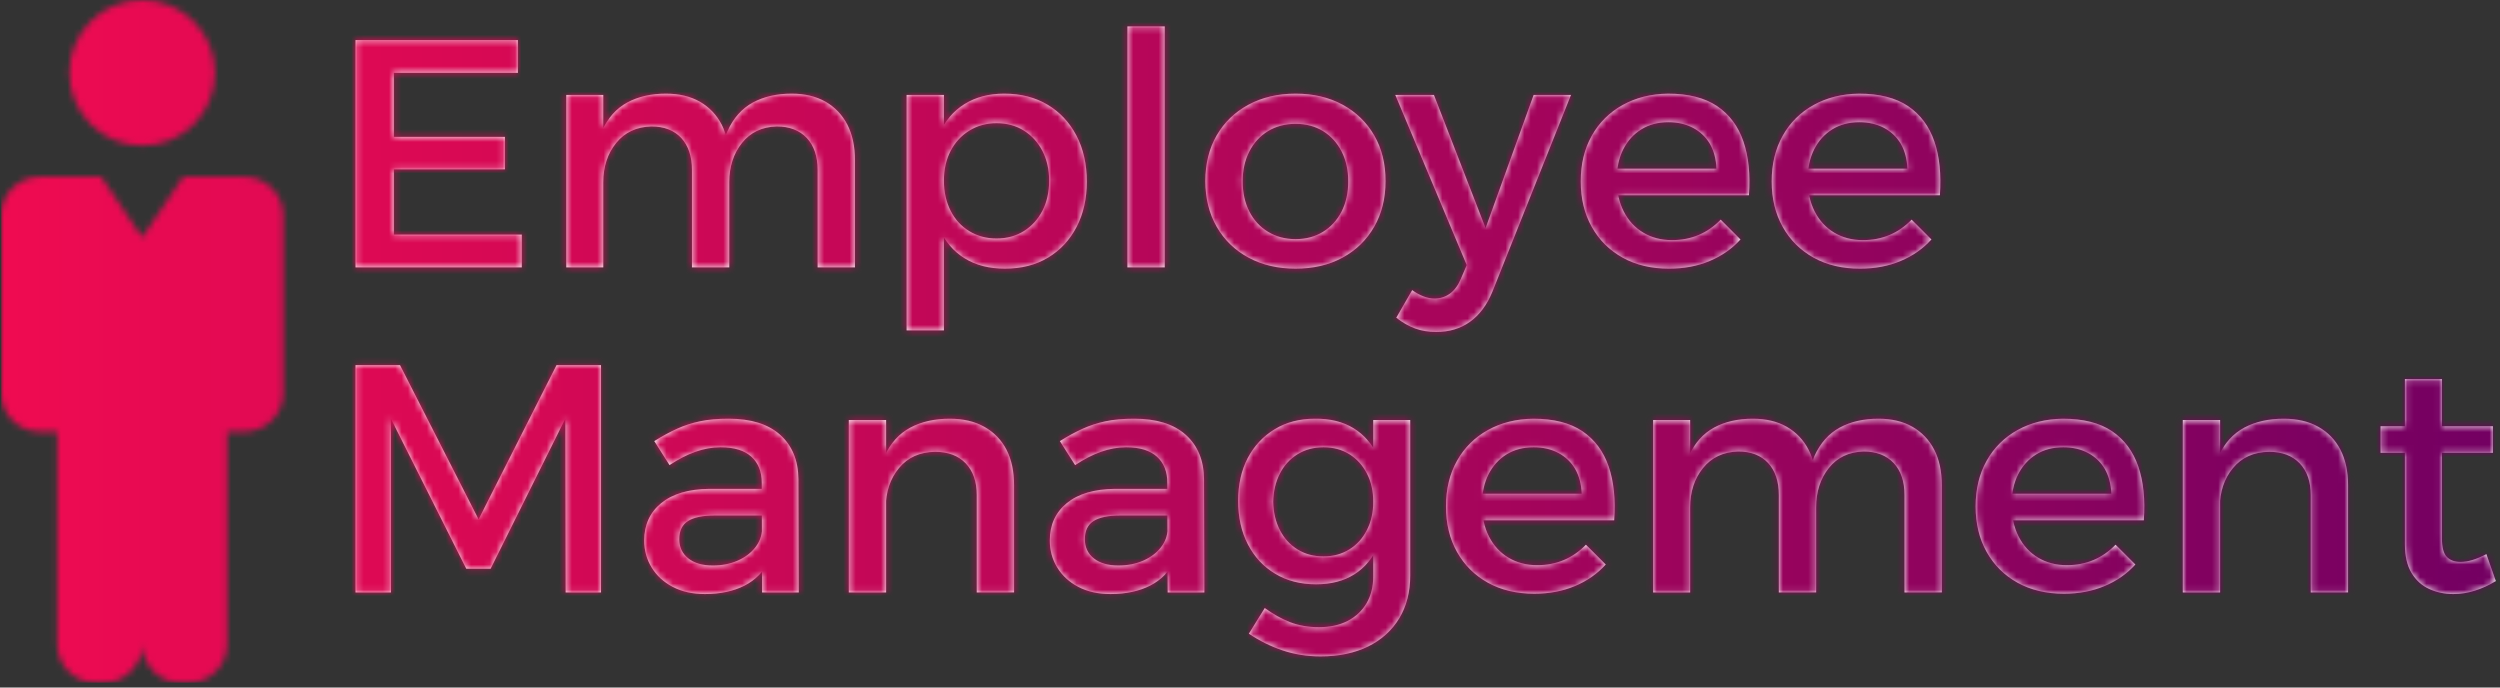 <svg xmlns="http://www.w3.org/2000/svg" version="1.1" xmlns:xlink="http://www.w3.org/1999/xlink" xmlns:svgjs="http://svgjs.dev/svgjs" width="2000" height="550" viewBox="0 0 2000 550"><rect x="0" y="0" width="2000" height="550" fill="#333333" stroke="none"/><g transform="matrix(1,0,0,1,-1.212,-1.869)"><svg viewBox="0 0 396 109" data-background-color="#13472e" preserveAspectRatio="xMidYMid meet" height="550" width="2000" xmlns="http://www.w3.org/2000/svg" xmlns:xlink="http://www.w3.org/1999/xlink"><g id="tight-bounds" transform="matrix(1,0,0,1,0.24,0.371)"><svg viewBox="0 0 395.52 108.259" height="108.259" width="395.52"><g><svg viewBox="0 0 461.007 126.184" height="108.259" width="395.52"><g transform="matrix(1,0,0,1,65.487,3.023)"><svg viewBox="0 0 395.52 120.138" height="120.138" width="395.52"><g id="textblocktransform"><svg viewBox="0 0 395.52 120.138" height="120.138" width="395.52" id="textblock"><g><svg viewBox="0 0 395.52 120.138" height="120.138" width="395.52"><g transform="matrix(1,0,0,1,0,0)"><svg width="395.52" viewBox="4.6 -37.1 329.55 97" height="120.138" data-palette-color="#ffffff"><svg></svg><svg></svg><g class="wordmark-text-0" data-fill-palette-color="primary" id="text-0"><path d="M4.6 0v-35h25v5.05h-19.1v9.85h17.1v5h-17.1v10.05h19.7v5.05zM56.4 0v-15c0-2.1-0.55-3.743-1.65-4.93-1.1-1.18-2.633-1.77-4.6-1.77v0c-2.3 0.067-4.107 0.917-5.42 2.55-1.32 1.633-1.98 3.65-1.98 6.05v0h-1.6c0-3.267 0.46-5.9 1.38-7.9 0.913-2 2.213-3.46 3.9-4.38 1.68-0.913 3.67-1.37 5.97-1.37v0c2.033 0 3.777 0.417 5.23 1.25 1.447 0.833 2.563 2.007 3.35 3.52 0.78 1.52 1.17 3.347 1.17 5.48v0 16.5zM75.75 0v-15c0-2.1-0.557-3.743-1.67-4.93-1.12-1.18-2.663-1.77-4.63-1.77v0c-2.267 0.067-4.05 0.917-5.35 2.55-1.3 1.633-1.95 3.65-1.95 6.05v0h-1.65c0-3.267 0.46-5.9 1.38-7.9 0.913-2 2.213-3.46 3.9-4.38 1.68-0.913 3.67-1.37 5.97-1.37v0c2.033 0 3.777 0.417 5.23 1.25 1.447 0.833 2.563 2.007 3.35 3.52 0.78 1.52 1.17 3.347 1.17 5.48v0 16.5zM37.05 0v-26.55h5.7v26.55zM104.5-26.75v0c2.533 0 4.75 0.567 6.65 1.7 1.9 1.133 3.383 2.717 4.45 4.75 1.067 2.033 1.6 4.4 1.6 7.1v0c0 2.633-0.523 4.957-1.57 6.97-1.053 2.02-2.52 3.597-4.4 4.73-1.887 1.133-4.097 1.7-6.63 1.7v0c-2.433 0-4.507-0.533-6.22-1.6-1.72-1.067-3.03-2.61-3.93-4.63-0.9-2.013-1.35-4.403-1.35-7.17v0c0-2.867 0.45-5.31 1.35-7.33 0.9-2.013 2.21-3.553 3.93-4.62 1.713-1.067 3.753-1.6 6.12-1.6zM103.3-22.2v0c-1.567 0-2.967 0.383-4.2 1.15-1.233 0.767-2.19 1.807-2.87 3.12-0.687 1.32-1.03 2.847-1.03 4.58v0c0 1.733 0.343 3.277 1.03 4.63 0.68 1.347 1.637 2.393 2.87 3.14 1.233 0.753 2.633 1.13 4.2 1.13v0c1.6 0 3.01-0.383 4.23-1.15 1.213-0.767 2.163-1.817 2.85-3.15 0.68-1.333 1.02-2.867 1.02-4.6v0c0-1.7-0.34-3.217-1.02-4.55-0.687-1.333-1.637-2.383-2.85-3.15-1.22-0.767-2.63-1.15-4.23-1.15zM89.45 9.7v-36.25h5.75v36.25zM123.45 0v-37.1h5.75v37.1zM149.35-26.75v0c2.733 0 5.143 0.567 7.23 1.7 2.08 1.133 3.703 2.707 4.87 4.72 1.167 2.02 1.75 4.363 1.75 7.03v0c0 2.667-0.583 5.017-1.75 7.05-1.167 2.033-2.79 3.617-4.87 4.75-2.087 1.133-4.497 1.7-7.23 1.7v0c-2.733 0-5.15-0.567-7.25-1.7-2.1-1.133-3.733-2.717-4.9-4.75-1.167-2.033-1.75-4.383-1.75-7.05v0c0-2.667 0.583-5.01 1.75-7.03 1.167-2.013 2.8-3.587 4.9-4.72 2.1-1.133 4.517-1.7 7.25-1.7zM149.35-22.1v0c-1.6 0-3.017 0.373-4.25 1.12-1.233 0.753-2.19 1.797-2.87 3.13-0.687 1.333-1.03 2.867-1.03 4.6v0c0 1.767 0.343 3.317 1.03 4.65 0.68 1.333 1.637 2.373 2.87 3.12 1.233 0.753 2.65 1.13 4.25 1.13v0c1.6 0 3.01-0.377 4.23-1.13 1.213-0.747 2.163-1.787 2.85-3.12 0.68-1.333 1.02-2.883 1.02-4.65v0c0-1.733-0.34-3.267-1.02-4.6-0.687-1.333-1.637-2.377-2.85-3.13-1.22-0.747-2.63-1.12-4.23-1.12zM191.75-26.55l-12.1 30.3c-0.833 2.033-1.983 3.577-3.45 4.63-1.467 1.047-3.2 1.57-5.2 1.57v0c-1.2 0-2.29-0.183-3.27-0.55-0.987-0.367-1.947-0.917-2.88-1.65v0l2.45-4.25c1.2 0.867 2.35 1.3 3.45 1.3v0c0.867 0 1.65-0.25 2.35-0.75 0.7-0.5 1.267-1.267 1.7-2.3v0l0.9-2.1-11-26.2h5.95l7.95 20.5 7.4-20.5zM197.9-15.2h16.25c-0.067-1.5-0.407-2.777-1.02-3.83-0.62-1.047-1.48-1.863-2.58-2.45-1.1-0.58-2.367-0.87-3.8-0.87v0c-1.6 0-2.99 0.367-4.17 1.1-1.187 0.733-2.113 1.757-2.78 3.07-0.667 1.32-1 2.863-1 4.63v0c0 1.9 0.36 3.55 1.08 4.95 0.713 1.4 1.713 2.483 3 3.25 1.28 0.767 2.753 1.15 4.42 1.15v0c2.967 0 5.467-1.05 7.5-3.15v0l3.05 3.05c-1.3 1.433-2.883 2.54-4.75 3.32-1.867 0.787-3.95 1.18-6.25 1.18v0c-2.733 0-5.117-0.567-7.15-1.7-2.033-1.133-3.617-2.71-4.75-4.73-1.133-2.013-1.7-4.353-1.7-7.02v0c0-2.667 0.567-5.01 1.7-7.03 1.133-2.013 2.717-3.587 4.75-4.72 2.033-1.133 4.367-1.717 7-1.75v0c3.133 0 5.65 0.64 7.55 1.92 1.9 1.287 3.25 3.097 4.05 5.43 0.8 2.333 1.083 5.1 0.85 8.3v0h-21.25zM227.3-15.2h16.25c-0.067-1.5-0.407-2.777-1.02-3.83-0.62-1.047-1.48-1.863-2.58-2.45-1.1-0.58-2.367-0.87-3.8-0.87v0c-1.6 0-2.99 0.367-4.17 1.1-1.187 0.733-2.113 1.757-2.78 3.07-0.667 1.32-1 2.863-1 4.63v0c0 1.9 0.36 3.55 1.08 4.95 0.713 1.4 1.713 2.483 3 3.25 1.28 0.767 2.753 1.15 4.42 1.15v0c2.967 0 5.467-1.05 7.5-3.15v0l3.05 3.05c-1.3 1.433-2.883 2.54-4.75 3.32-1.867 0.787-3.95 1.18-6.25 1.18v0c-2.733 0-5.117-0.567-7.15-1.7-2.033-1.133-3.617-2.71-4.75-4.73-1.133-2.013-1.7-4.353-1.7-7.02v0c0-2.667 0.567-5.01 1.7-7.03 1.133-2.013 2.717-3.587 4.75-4.72 2.033-1.133 4.367-1.717 7-1.75v0c3.133 0 5.65 0.64 7.55 1.92 1.9 1.287 3.25 3.097 4.05 5.43 0.8 2.333 1.083 5.1 0.85 8.3v0h-21.25z" fill="#ffffff" fill-rule="nonzero" stroke="none" stroke-width="1" stroke-linecap="butt" stroke-linejoin="miter" stroke-miterlimit="10" stroke-dasharray="" stroke-dashoffset="0" font-family="none" font-weight="none" font-size="none" text-anchor="none" style="mix-blend-mode: normal" data-fill-palette-color="primary" opacity="1"></path><path transform="translate(0,50.05)" d="M4.6 0v-35h6.85l12.1 23.75 12-23.75h6.85v35h-5.45l-0.05-26.75-11.5 23.1h-3.75l-11.6-23.1v26.75zM67.9-11.85h-7.95c-1.867 0-3.25 0.283-4.15 0.85-0.9 0.567-1.35 1.5-1.35 2.8v0c0 1.233 0.46 2.217 1.38 2.95 0.913 0.733 2.17 1.1 3.77 1.1v0c1.433 0 2.717-0.25 3.85-0.75 1.133-0.5 2.033-1.177 2.7-2.03 0.667-0.847 1.017-1.803 1.05-2.87v0l1.1 4.85c-0.833 1.733-2.1 3.033-3.8 3.9-1.7 0.867-3.733 1.3-6.1 1.3v0c-1.9 0-3.55-0.367-4.95-1.1-1.4-0.733-2.483-1.727-3.25-2.98-0.767-1.247-1.15-2.637-1.15-4.17v0c0-2.4 0.873-4.317 2.62-5.75 1.753-1.433 4.23-2.167 7.43-2.2v0h8.8zM67.2 0l-0.05-16.85c0-1.733-0.533-3.083-1.6-4.05-1.067-0.967-2.65-1.45-4.75-1.45v0c-1.267 0-2.56 0.233-3.88 0.7-1.313 0.467-2.637 1.15-3.97 2.05v0l-2.35-3.7c1.233-0.767 2.4-1.4 3.5-1.9 1.1-0.5 2.277-0.883 3.53-1.15 1.247-0.267 2.72-0.4 4.42-0.4v0c3.433 0 6.073 0.823 7.92 2.47 1.853 1.653 2.797 3.93 2.83 6.83v0l0.05 17.45zM100.25 0v-15c0-2.067-0.567-3.693-1.7-4.88-1.133-1.18-2.7-1.77-4.7-1.77v0c-2.367 0.033-4.223 0.867-5.57 2.5-1.353 1.633-2.03 3.667-2.03 6.1v0h-1.6c0-3.3 0.467-5.95 1.4-7.95 0.933-2 2.26-3.46 3.98-4.38 1.713-0.913 3.737-1.37 6.07-1.37v0c2.067 0 3.84 0.417 5.32 1.25 1.487 0.833 2.623 2.007 3.41 3.52 0.78 1.52 1.17 3.347 1.17 5.48v0 16.5zM80.55 0v-26.55h5.75v26.55zM130.35-11.85h-7.95c-1.867 0-3.25 0.283-4.15 0.85-0.9 0.567-1.35 1.5-1.35 2.8v0c0 1.233 0.457 2.217 1.37 2.95 0.92 0.733 2.18 1.1 3.78 1.1v0c1.433 0 2.717-0.25 3.85-0.75 1.133-0.5 2.033-1.177 2.7-2.03 0.667-0.847 1.017-1.803 1.05-2.87v0l1.1 4.85c-0.833 1.733-2.1 3.033-3.8 3.9-1.7 0.867-3.733 1.3-6.1 1.3v0c-1.9 0-3.55-0.367-4.95-1.1-1.4-0.733-2.483-1.727-3.25-2.98-0.767-1.247-1.15-2.637-1.15-4.17v0c0-2.4 0.873-4.317 2.62-5.75 1.753-1.433 4.23-2.167 7.43-2.2v0h8.8zM129.65 0l-0.05-16.85c0-1.733-0.533-3.083-1.6-4.05-1.067-0.967-2.65-1.45-4.75-1.45v0c-1.267 0-2.56 0.233-3.88 0.7-1.313 0.467-2.637 1.15-3.97 2.05v0l-2.35-3.7c1.233-0.767 2.4-1.4 3.5-1.9 1.1-0.5 2.273-0.883 3.52-1.15 1.253-0.267 2.73-0.4 4.43-0.4v0c3.433 0 6.073 0.823 7.92 2.47 1.853 1.653 2.797 3.93 2.83 6.83v0l0.05 17.45zM167-26.55v23.9c0 2.567-0.567 4.783-1.7 6.65-1.133 1.867-2.733 3.31-4.8 4.33-2.067 1.013-4.5 1.52-7.3 1.52v0c-2.067 0-4.017-0.307-5.85-0.92-1.833-0.62-3.567-1.48-5.2-2.58v0l2.45-3.95c1.267 0.933 2.567 1.66 3.9 2.18 1.333 0.513 2.817 0.77 4.45 0.77v0c1.7 0 3.177-0.323 4.43-0.97 1.247-0.653 2.213-1.563 2.9-2.73 0.68-1.167 1.02-2.55 1.02-4.15v0-24.05zM152.3-26.75v0c2.333-0.033 4.327 0.457 5.98 1.47 1.647 1.02 2.903 2.48 3.77 4.38 0.867 1.9 1.283 4.183 1.25 6.85v0c0.033 2.667-0.377 4.957-1.23 6.87-0.847 1.92-2.077 3.387-3.69 4.4-1.62 1.02-3.58 1.53-5.88 1.53v0c-2.4 0-4.5-0.543-6.3-1.63-1.8-1.08-3.2-2.587-4.2-4.52-1-1.933-1.5-4.167-1.5-6.7v0c0-2.5 0.49-4.693 1.47-6.58 0.987-1.88 2.373-3.363 4.16-4.45 1.78-1.08 3.837-1.62 6.17-1.62zM153.65-22.35v0c-1.5 0-2.833 0.357-4 1.07-1.167 0.72-2.073 1.713-2.72 2.98-0.653 1.267-0.997 2.717-1.03 4.35v0c0.033 1.633 0.377 3.083 1.03 4.35 0.647 1.267 1.547 2.257 2.7 2.97 1.147 0.72 2.487 1.08 4.02 1.08v0c1.5 0 2.827-0.36 3.98-1.08 1.147-0.713 2.043-1.703 2.69-2.97 0.653-1.267 0.98-2.717 0.98-4.35v0c0-1.667-0.327-3.123-0.98-4.37-0.647-1.253-1.543-2.24-2.69-2.96-1.153-0.713-2.48-1.07-3.98-1.07zM177.15-15.2h16.25c-0.067-1.5-0.407-2.777-1.02-3.83-0.62-1.047-1.48-1.863-2.58-2.45-1.1-0.58-2.367-0.87-3.8-0.87v0c-1.6 0-2.993 0.367-4.18 1.1-1.18 0.733-2.103 1.757-2.77 3.07-0.667 1.32-1 2.863-1 4.63v0c0 1.9 0.36 3.55 1.08 4.95 0.713 1.4 1.713 2.483 3 3.25 1.28 0.767 2.753 1.15 4.42 1.15v0c2.967 0 5.467-1.05 7.5-3.15v0l3.05 3.05c-1.3 1.433-2.883 2.54-4.75 3.32-1.867 0.787-3.95 1.18-6.25 1.18v0c-2.733 0-5.117-0.567-7.15-1.7-2.033-1.133-3.617-2.71-4.75-4.73-1.133-2.013-1.7-4.353-1.7-7.02v0c0-2.667 0.567-5.01 1.7-7.03 1.133-2.013 2.717-3.587 4.75-4.72 2.033-1.133 4.367-1.717 7-1.75v0c3.133 0 5.65 0.64 7.55 1.92 1.9 1.287 3.25 3.097 4.05 5.43 0.8 2.333 1.083 5.1 0.85 8.3v0h-21.25zM223.75 0v-15c0-2.1-0.55-3.743-1.65-4.93-1.1-1.18-2.633-1.77-4.6-1.77v0c-2.3 0.067-4.107 0.917-5.42 2.55-1.32 1.633-1.98 3.65-1.98 6.05v0h-1.6c0-3.267 0.46-5.9 1.38-7.9 0.913-2 2.213-3.46 3.9-4.38 1.68-0.913 3.67-1.37 5.97-1.37v0c2.033 0 3.777 0.417 5.23 1.25 1.447 0.833 2.563 2.007 3.35 3.52 0.78 1.52 1.17 3.347 1.17 5.48v0 16.5zM243.1 0v-15c0-2.1-0.557-3.743-1.67-4.93-1.12-1.18-2.663-1.77-4.63-1.77v0c-2.267 0.067-4.05 0.917-5.35 2.55-1.3 1.633-1.95 3.65-1.95 6.05v0h-1.65c0-3.267 0.46-5.9 1.38-7.9 0.913-2 2.213-3.46 3.9-4.38 1.68-0.913 3.67-1.37 5.97-1.37v0c2.033 0 3.777 0.417 5.23 1.25 1.447 0.833 2.563 2.007 3.35 3.52 0.78 1.52 1.17 3.347 1.17 5.48v0 16.5zM204.4 0v-26.55h5.7v26.55zM258.7-15.2h16.25c-0.067-1.5-0.407-2.777-1.02-3.83-0.62-1.047-1.48-1.863-2.58-2.45-1.1-0.58-2.367-0.87-3.8-0.87v0c-1.6 0-2.99 0.367-4.17 1.1-1.187 0.733-2.113 1.757-2.78 3.07-0.667 1.32-1 2.863-1 4.63v0c0 1.9 0.36 3.55 1.08 4.95 0.713 1.4 1.713 2.483 3 3.25 1.28 0.767 2.753 1.15 4.42 1.15v0c2.967 0 5.467-1.05 7.5-3.15v0l3.05 3.05c-1.3 1.433-2.883 2.54-4.75 3.32-1.867 0.787-3.95 1.18-6.25 1.18v0c-2.733 0-5.117-0.567-7.15-1.7-2.033-1.133-3.617-2.71-4.75-4.73-1.133-2.013-1.7-4.353-1.7-7.02v0c0-2.667 0.567-5.01 1.7-7.03 1.133-2.013 2.717-3.587 4.75-4.72 2.033-1.133 4.367-1.717 7-1.75v0c3.133 0 5.65 0.64 7.55 1.92 1.9 1.287 3.25 3.097 4.05 5.43 0.8 2.333 1.083 5.1 0.85 8.3v0h-21.25zM305.65 0v-15c0-2.067-0.567-3.693-1.7-4.88-1.133-1.18-2.7-1.77-4.7-1.77v0c-2.367 0.033-4.223 0.867-5.57 2.5-1.353 1.633-2.03 3.667-2.03 6.1v0h-1.6c0-3.3 0.467-5.95 1.4-7.95 0.933-2 2.26-3.46 3.98-4.38 1.713-0.913 3.737-1.37 6.07-1.37v0c2.067 0 3.84 0.417 5.32 1.25 1.487 0.833 2.62 2.007 3.4 3.52 0.787 1.52 1.18 3.347 1.18 5.48v0 16.5zM285.95 0v-26.55h5.75v26.55zM325.85-32.85v24.45c0 1.433 0.25 2.407 0.75 2.92 0.5 0.52 1.2 0.78 2.1 0.78v0c0.6 0 1.223-0.1 1.87-0.3 0.653-0.2 1.363-0.5 2.13-0.9v0l1.45 4.15c-1.033 0.633-2.1 1.123-3.2 1.47-1.1 0.353-2.217 0.53-3.35 0.53v0c-1.333 0-2.567-0.26-3.7-0.78-1.133-0.513-2.043-1.337-2.73-2.47-0.68-1.133-1.02-2.6-1.02-4.4v0-25.45zM316.4-21.5v-4.1h17.3v4.1z" fill="#ffffff" fill-rule="nonzero" stroke="none" stroke-width="1" stroke-linecap="butt" stroke-linejoin="miter" stroke-miterlimit="10" stroke-dasharray="" stroke-dashoffset="0" font-family="none" font-weight="none" font-size="none" text-anchor="none" style="mix-blend-mode: normal" data-fill-palette-color="primary" opacity="1"></path></g></svg></g></svg></g></svg></g></svg></g><g><svg viewBox="0 0 52.156 126.184" height="126.184" width="52.156"><g><svg xmlns="http://www.w3.org/2000/svg" xmlns:xlink="http://www.w3.org/1999/xlink" version="1.1" x="0" y="0" viewBox="31.4 5 37.2 90" enable-background="new 0 0 100 100" xml:space="preserve" height="126.184" width="52.156" class="icon-icon-0" data-fill-palette-color="accent" id="icon-0"></svg></g></svg></g></svg></g><defs></defs><mask id="4216deda-0534-4795-b8ae-a789bcd92807"><g id="SvgjsG8603"><svg viewBox="0 0 395.52 108.259" height="108.259" width="395.52"><g><svg viewBox="0 0 461.007 126.184" height="108.259" width="395.52"><g transform="matrix(1,0,0,1,65.487,3.023)"><svg viewBox="0 0 395.52 120.138" height="120.138" width="395.52"><g id="SvgjsG8602"><svg viewBox="0 0 395.52 120.138" height="120.138" width="395.52" id="SvgjsSvg8601"><g><svg viewBox="0 0 395.52 120.138" height="120.138" width="395.52"><g transform="matrix(1,0,0,1,0,0)"><svg width="395.52" viewBox="4.6 -37.1 329.55 97" height="120.138" data-palette-color="#ffffff"><svg></svg><svg></svg><g class="wordmark-text-0" data-fill-palette-color="primary" id="SvgjsG8600"><path d="M4.6 0v-35h25v5.05h-19.1v9.85h17.1v5h-17.1v10.05h19.7v5.05zM56.4 0v-15c0-2.1-0.55-3.743-1.65-4.93-1.1-1.18-2.633-1.77-4.6-1.77v0c-2.3 0.067-4.107 0.917-5.42 2.55-1.32 1.633-1.98 3.65-1.98 6.05v0h-1.6c0-3.267 0.46-5.9 1.38-7.9 0.913-2 2.213-3.46 3.9-4.38 1.68-0.913 3.67-1.37 5.97-1.37v0c2.033 0 3.777 0.417 5.23 1.25 1.447 0.833 2.563 2.007 3.35 3.52 0.78 1.52 1.17 3.347 1.17 5.48v0 16.5zM75.75 0v-15c0-2.1-0.557-3.743-1.67-4.93-1.12-1.18-2.663-1.77-4.63-1.77v0c-2.267 0.067-4.05 0.917-5.35 2.55-1.3 1.633-1.95 3.65-1.95 6.05v0h-1.65c0-3.267 0.46-5.9 1.38-7.9 0.913-2 2.213-3.46 3.9-4.38 1.68-0.913 3.67-1.37 5.97-1.37v0c2.033 0 3.777 0.417 5.23 1.25 1.447 0.833 2.563 2.007 3.35 3.52 0.78 1.52 1.17 3.347 1.17 5.48v0 16.5zM37.05 0v-26.55h5.7v26.55zM104.5-26.75v0c2.533 0 4.75 0.567 6.65 1.7 1.9 1.133 3.383 2.717 4.45 4.75 1.067 2.033 1.6 4.4 1.6 7.1v0c0 2.633-0.523 4.957-1.57 6.97-1.053 2.02-2.52 3.597-4.4 4.73-1.887 1.133-4.097 1.7-6.63 1.7v0c-2.433 0-4.507-0.533-6.22-1.6-1.72-1.067-3.03-2.61-3.93-4.63-0.9-2.013-1.35-4.403-1.35-7.17v0c0-2.867 0.45-5.31 1.35-7.33 0.9-2.013 2.21-3.553 3.93-4.62 1.713-1.067 3.753-1.6 6.12-1.6zM103.3-22.2v0c-1.567 0-2.967 0.383-4.2 1.15-1.233 0.767-2.19 1.807-2.87 3.12-0.687 1.32-1.03 2.847-1.03 4.58v0c0 1.733 0.343 3.277 1.03 4.63 0.68 1.347 1.637 2.393 2.87 3.14 1.233 0.753 2.633 1.13 4.2 1.13v0c1.6 0 3.01-0.383 4.23-1.15 1.213-0.767 2.163-1.817 2.85-3.15 0.68-1.333 1.02-2.867 1.02-4.6v0c0-1.7-0.34-3.217-1.02-4.55-0.687-1.333-1.637-2.383-2.85-3.15-1.22-0.767-2.63-1.15-4.23-1.15zM89.45 9.7v-36.25h5.75v36.25zM123.45 0v-37.1h5.75v37.1zM149.35-26.75v0c2.733 0 5.143 0.567 7.23 1.7 2.08 1.133 3.703 2.707 4.87 4.72 1.167 2.02 1.75 4.363 1.75 7.03v0c0 2.667-0.583 5.017-1.75 7.05-1.167 2.033-2.79 3.617-4.87 4.75-2.087 1.133-4.497 1.7-7.23 1.7v0c-2.733 0-5.15-0.567-7.25-1.7-2.1-1.133-3.733-2.717-4.9-4.75-1.167-2.033-1.75-4.383-1.75-7.05v0c0-2.667 0.583-5.01 1.75-7.03 1.167-2.013 2.8-3.587 4.9-4.72 2.1-1.133 4.517-1.7 7.25-1.7zM149.35-22.1v0c-1.6 0-3.017 0.373-4.25 1.12-1.233 0.753-2.19 1.797-2.87 3.13-0.687 1.333-1.03 2.867-1.03 4.6v0c0 1.767 0.343 3.317 1.03 4.65 0.68 1.333 1.637 2.373 2.87 3.12 1.233 0.753 2.65 1.13 4.25 1.13v0c1.6 0 3.01-0.377 4.23-1.13 1.213-0.747 2.163-1.787 2.85-3.12 0.68-1.333 1.02-2.883 1.02-4.65v0c0-1.733-0.34-3.267-1.02-4.6-0.687-1.333-1.637-2.377-2.85-3.13-1.22-0.747-2.63-1.12-4.23-1.12zM191.75-26.55l-12.1 30.3c-0.833 2.033-1.983 3.577-3.45 4.63-1.467 1.047-3.2 1.57-5.2 1.57v0c-1.2 0-2.29-0.183-3.27-0.55-0.987-0.367-1.947-0.917-2.88-1.65v0l2.45-4.25c1.2 0.867 2.35 1.3 3.45 1.3v0c0.867 0 1.65-0.25 2.35-0.75 0.7-0.5 1.267-1.267 1.7-2.3v0l0.9-2.1-11-26.2h5.95l7.95 20.5 7.4-20.5zM197.9-15.2h16.25c-0.067-1.5-0.407-2.777-1.02-3.83-0.62-1.047-1.48-1.863-2.58-2.45-1.1-0.58-2.367-0.87-3.8-0.87v0c-1.6 0-2.99 0.367-4.17 1.1-1.187 0.733-2.113 1.757-2.78 3.07-0.667 1.32-1 2.863-1 4.63v0c0 1.9 0.36 3.55 1.08 4.95 0.713 1.4 1.713 2.483 3 3.25 1.28 0.767 2.753 1.15 4.42 1.15v0c2.967 0 5.467-1.05 7.5-3.15v0l3.05 3.05c-1.3 1.433-2.883 2.54-4.75 3.32-1.867 0.787-3.95 1.18-6.25 1.18v0c-2.733 0-5.117-0.567-7.15-1.7-2.033-1.133-3.617-2.71-4.75-4.73-1.133-2.013-1.7-4.353-1.7-7.02v0c0-2.667 0.567-5.01 1.7-7.03 1.133-2.013 2.717-3.587 4.75-4.72 2.033-1.133 4.367-1.717 7-1.75v0c3.133 0 5.65 0.64 7.55 1.92 1.9 1.287 3.25 3.097 4.05 5.43 0.8 2.333 1.083 5.1 0.85 8.3v0h-21.25zM227.3-15.2h16.25c-0.067-1.5-0.407-2.777-1.02-3.83-0.62-1.047-1.48-1.863-2.58-2.45-1.1-0.58-2.367-0.87-3.8-0.87v0c-1.6 0-2.99 0.367-4.17 1.1-1.187 0.733-2.113 1.757-2.78 3.07-0.667 1.32-1 2.863-1 4.63v0c0 1.9 0.36 3.55 1.08 4.95 0.713 1.4 1.713 2.483 3 3.25 1.28 0.767 2.753 1.15 4.42 1.15v0c2.967 0 5.467-1.05 7.5-3.15v0l3.05 3.05c-1.3 1.433-2.883 2.54-4.75 3.32-1.867 0.787-3.95 1.18-6.25 1.18v0c-2.733 0-5.117-0.567-7.15-1.7-2.033-1.133-3.617-2.71-4.75-4.73-1.133-2.013-1.7-4.353-1.7-7.02v0c0-2.667 0.567-5.01 1.7-7.03 1.133-2.013 2.717-3.587 4.75-4.72 2.033-1.133 4.367-1.717 7-1.75v0c3.133 0 5.65 0.64 7.55 1.92 1.9 1.287 3.25 3.097 4.05 5.43 0.8 2.333 1.083 5.1 0.85 8.3v0h-21.25z" fill="black" fill-rule="nonzero" stroke="none" stroke-width="1" stroke-linecap="butt" stroke-linejoin="miter" stroke-miterlimit="10" stroke-dasharray="" stroke-dashoffset="0" font-family="none" font-weight="none" font-size="none" text-anchor="none" style="mix-blend-mode: normal" opacity="1"></path><path transform="translate(0,50.05)" d="M4.6 0v-35h6.85l12.1 23.75 12-23.75h6.85v35h-5.45l-0.05-26.75-11.5 23.1h-3.75l-11.6-23.1v26.75zM67.9-11.85h-7.95c-1.867 0-3.25 0.283-4.15 0.85-0.9 0.567-1.35 1.5-1.35 2.8v0c0 1.233 0.46 2.217 1.38 2.95 0.913 0.733 2.17 1.1 3.77 1.1v0c1.433 0 2.717-0.25 3.85-0.75 1.133-0.5 2.033-1.177 2.7-2.03 0.667-0.847 1.017-1.803 1.05-2.87v0l1.1 4.85c-0.833 1.733-2.1 3.033-3.8 3.9-1.7 0.867-3.733 1.3-6.1 1.3v0c-1.9 0-3.55-0.367-4.95-1.1-1.4-0.733-2.483-1.727-3.25-2.98-0.767-1.247-1.15-2.637-1.15-4.17v0c0-2.4 0.873-4.317 2.62-5.75 1.753-1.433 4.23-2.167 7.43-2.2v0h8.8zM67.2 0l-0.05-16.85c0-1.733-0.533-3.083-1.6-4.05-1.067-0.967-2.65-1.45-4.75-1.45v0c-1.267 0-2.56 0.233-3.88 0.7-1.313 0.467-2.637 1.15-3.97 2.05v0l-2.35-3.7c1.233-0.767 2.4-1.4 3.5-1.9 1.1-0.5 2.277-0.883 3.53-1.15 1.247-0.267 2.72-0.4 4.42-0.4v0c3.433 0 6.073 0.823 7.92 2.47 1.853 1.653 2.797 3.93 2.83 6.83v0l0.05 17.45zM100.25 0v-15c0-2.067-0.567-3.693-1.7-4.88-1.133-1.18-2.7-1.77-4.7-1.77v0c-2.367 0.033-4.223 0.867-5.57 2.5-1.353 1.633-2.03 3.667-2.03 6.1v0h-1.6c0-3.3 0.467-5.95 1.4-7.95 0.933-2 2.26-3.46 3.98-4.38 1.713-0.913 3.737-1.37 6.07-1.37v0c2.067 0 3.84 0.417 5.32 1.25 1.487 0.833 2.623 2.007 3.41 3.52 0.78 1.52 1.17 3.347 1.17 5.48v0 16.5zM80.55 0v-26.55h5.75v26.55zM130.35-11.85h-7.95c-1.867 0-3.25 0.283-4.15 0.85-0.9 0.567-1.35 1.5-1.35 2.8v0c0 1.233 0.457 2.217 1.37 2.95 0.92 0.733 2.18 1.1 3.78 1.1v0c1.433 0 2.717-0.25 3.85-0.75 1.133-0.5 2.033-1.177 2.7-2.03 0.667-0.847 1.017-1.803 1.05-2.87v0l1.1 4.85c-0.833 1.733-2.1 3.033-3.8 3.9-1.7 0.867-3.733 1.3-6.1 1.3v0c-1.9 0-3.55-0.367-4.95-1.1-1.4-0.733-2.483-1.727-3.25-2.98-0.767-1.247-1.15-2.637-1.15-4.17v0c0-2.4 0.873-4.317 2.62-5.75 1.753-1.433 4.23-2.167 7.43-2.2v0h8.8zM129.65 0l-0.05-16.85c0-1.733-0.533-3.083-1.6-4.05-1.067-0.967-2.65-1.45-4.75-1.45v0c-1.267 0-2.56 0.233-3.88 0.7-1.313 0.467-2.637 1.15-3.97 2.05v0l-2.35-3.7c1.233-0.767 2.4-1.4 3.5-1.9 1.1-0.5 2.273-0.883 3.52-1.15 1.253-0.267 2.73-0.4 4.43-0.4v0c3.433 0 6.073 0.823 7.92 2.47 1.853 1.653 2.797 3.93 2.83 6.83v0l0.05 17.45zM167-26.55v23.9c0 2.567-0.567 4.783-1.7 6.65-1.133 1.867-2.733 3.31-4.8 4.33-2.067 1.013-4.5 1.52-7.3 1.52v0c-2.067 0-4.017-0.307-5.85-0.92-1.833-0.62-3.567-1.48-5.2-2.58v0l2.45-3.95c1.267 0.933 2.567 1.66 3.9 2.18 1.333 0.513 2.817 0.77 4.45 0.77v0c1.7 0 3.177-0.323 4.43-0.97 1.247-0.653 2.213-1.563 2.9-2.73 0.68-1.167 1.02-2.55 1.02-4.15v0-24.05zM152.3-26.75v0c2.333-0.033 4.327 0.457 5.98 1.47 1.647 1.02 2.903 2.48 3.77 4.38 0.867 1.9 1.283 4.183 1.25 6.85v0c0.033 2.667-0.377 4.957-1.23 6.87-0.847 1.92-2.077 3.387-3.69 4.4-1.62 1.02-3.58 1.53-5.88 1.53v0c-2.4 0-4.5-0.543-6.3-1.63-1.8-1.08-3.2-2.587-4.2-4.52-1-1.933-1.5-4.167-1.5-6.7v0c0-2.5 0.49-4.693 1.47-6.58 0.987-1.88 2.373-3.363 4.16-4.45 1.78-1.08 3.837-1.62 6.17-1.62zM153.65-22.35v0c-1.5 0-2.833 0.357-4 1.07-1.167 0.72-2.073 1.713-2.72 2.98-0.653 1.267-0.997 2.717-1.03 4.35v0c0.033 1.633 0.377 3.083 1.03 4.35 0.647 1.267 1.547 2.257 2.7 2.97 1.147 0.72 2.487 1.08 4.02 1.08v0c1.5 0 2.827-0.36 3.98-1.08 1.147-0.713 2.043-1.703 2.69-2.97 0.653-1.267 0.98-2.717 0.98-4.35v0c0-1.667-0.327-3.123-0.98-4.37-0.647-1.253-1.543-2.24-2.69-2.96-1.153-0.713-2.48-1.07-3.98-1.07zM177.15-15.2h16.25c-0.067-1.5-0.407-2.777-1.02-3.83-0.62-1.047-1.48-1.863-2.58-2.45-1.1-0.58-2.367-0.87-3.8-0.87v0c-1.6 0-2.993 0.367-4.18 1.1-1.18 0.733-2.103 1.757-2.77 3.07-0.667 1.32-1 2.863-1 4.63v0c0 1.9 0.36 3.55 1.08 4.95 0.713 1.4 1.713 2.483 3 3.25 1.28 0.767 2.753 1.15 4.42 1.15v0c2.967 0 5.467-1.05 7.5-3.15v0l3.05 3.05c-1.3 1.433-2.883 2.54-4.75 3.32-1.867 0.787-3.95 1.18-6.25 1.18v0c-2.733 0-5.117-0.567-7.15-1.7-2.033-1.133-3.617-2.71-4.75-4.73-1.133-2.013-1.7-4.353-1.7-7.02v0c0-2.667 0.567-5.01 1.7-7.03 1.133-2.013 2.717-3.587 4.75-4.72 2.033-1.133 4.367-1.717 7-1.75v0c3.133 0 5.65 0.64 7.55 1.92 1.9 1.287 3.25 3.097 4.05 5.43 0.8 2.333 1.083 5.1 0.85 8.3v0h-21.25zM223.75 0v-15c0-2.1-0.55-3.743-1.65-4.93-1.1-1.18-2.633-1.77-4.6-1.77v0c-2.3 0.067-4.107 0.917-5.42 2.55-1.32 1.633-1.98 3.65-1.98 6.05v0h-1.6c0-3.267 0.46-5.9 1.38-7.9 0.913-2 2.213-3.46 3.9-4.38 1.68-0.913 3.67-1.37 5.97-1.37v0c2.033 0 3.777 0.417 5.23 1.25 1.447 0.833 2.563 2.007 3.35 3.52 0.78 1.52 1.17 3.347 1.17 5.48v0 16.5zM243.1 0v-15c0-2.1-0.557-3.743-1.67-4.93-1.12-1.18-2.663-1.77-4.63-1.77v0c-2.267 0.067-4.05 0.917-5.35 2.55-1.3 1.633-1.95 3.65-1.95 6.05v0h-1.65c0-3.267 0.46-5.9 1.38-7.9 0.913-2 2.213-3.46 3.9-4.38 1.68-0.913 3.67-1.37 5.97-1.37v0c2.033 0 3.777 0.417 5.23 1.25 1.447 0.833 2.563 2.007 3.35 3.52 0.78 1.52 1.17 3.347 1.17 5.48v0 16.5zM204.4 0v-26.55h5.7v26.55zM258.7-15.2h16.25c-0.067-1.5-0.407-2.777-1.02-3.83-0.62-1.047-1.48-1.863-2.58-2.45-1.1-0.58-2.367-0.87-3.8-0.87v0c-1.6 0-2.99 0.367-4.17 1.1-1.187 0.733-2.113 1.757-2.78 3.07-0.667 1.32-1 2.863-1 4.63v0c0 1.9 0.36 3.55 1.08 4.95 0.713 1.4 1.713 2.483 3 3.25 1.28 0.767 2.753 1.15 4.42 1.15v0c2.967 0 5.467-1.05 7.5-3.15v0l3.05 3.05c-1.3 1.433-2.883 2.54-4.75 3.32-1.867 0.787-3.95 1.18-6.25 1.18v0c-2.733 0-5.117-0.567-7.15-1.7-2.033-1.133-3.617-2.71-4.75-4.73-1.133-2.013-1.7-4.353-1.7-7.02v0c0-2.667 0.567-5.01 1.7-7.03 1.133-2.013 2.717-3.587 4.75-4.72 2.033-1.133 4.367-1.717 7-1.75v0c3.133 0 5.65 0.64 7.55 1.92 1.9 1.287 3.25 3.097 4.05 5.43 0.8 2.333 1.083 5.1 0.85 8.3v0h-21.25zM305.65 0v-15c0-2.067-0.567-3.693-1.7-4.88-1.133-1.18-2.7-1.77-4.7-1.77v0c-2.367 0.033-4.223 0.867-5.57 2.5-1.353 1.633-2.03 3.667-2.03 6.1v0h-1.6c0-3.3 0.467-5.95 1.4-7.95 0.933-2 2.26-3.46 3.98-4.38 1.713-0.913 3.737-1.37 6.07-1.37v0c2.067 0 3.84 0.417 5.32 1.25 1.487 0.833 2.62 2.007 3.4 3.52 0.787 1.52 1.18 3.347 1.18 5.48v0 16.5zM285.95 0v-26.55h5.75v26.55zM325.85-32.85v24.45c0 1.433 0.25 2.407 0.75 2.92 0.5 0.52 1.2 0.78 2.1 0.78v0c0.6 0 1.223-0.1 1.87-0.3 0.653-0.2 1.363-0.5 2.13-0.9v0l1.45 4.15c-1.033 0.633-2.1 1.123-3.2 1.47-1.1 0.353-2.217 0.53-3.35 0.53v0c-1.333 0-2.567-0.26-3.7-0.78-1.133-0.513-2.043-1.337-2.73-2.47-0.68-1.133-1.02-2.6-1.02-4.4v0-25.45zM316.4-21.5v-4.1h17.3v4.1z" fill="black" fill-rule="nonzero" stroke="none" stroke-width="1" stroke-linecap="butt" stroke-linejoin="miter" stroke-miterlimit="10" stroke-dasharray="" stroke-dashoffset="0" font-family="none" font-weight="none" font-size="none" text-anchor="none" style="mix-blend-mode: normal" opacity="1"></path></g></svg></g></svg></g></svg></g></svg></g><g><svg viewBox="0 0 52.156 126.184" height="126.184" width="52.156"><g><svg xmlns="http://www.w3.org/2000/svg" xmlns:xlink="http://www.w3.org/1999/xlink" version="1.1" x="0" y="0" viewBox="31.4 5 37.2 90" enable-background="new 0 0 100 100" xml:space="preserve" height="126.184" width="52.156" class="icon-icon-0" data-fill-palette-color="accent" id="SvgjsSvg8599"><g fill="white"><path d="M63.5 28.3H55.4L50 36.3 44.6 28.3H36.5C33.7 28.3 31.4 30.6 31.4 33.4V56.8C31.4 59.6 33.7 61.9 36.5 61.9H38.8V89.9C38.8 92.7 41.1 95 43.9 95H44.9C47.7 95 50 92.7 50 89.9 50 92.7 52.3 95 55.1 95H56.1C58.9 95 61.2 92.7 61.2 89.9V61.9H63.5C66.3 61.9 68.6 59.6 68.6 56.8V33.4C68.6 30.6 66.3 28.3 63.5 28.3" fill="white"></path><circle cx="50" cy="14.6" r="9.6" fill="white"></circle></g></svg></g></svg></g></svg></g><defs><mask></mask></defs></svg><rect width="395.52" height="108.259" fill="black" stroke="none" visibility="hidden"></rect></g></mask><linearGradient x1="0" x2="1" y1="0.5" y2="0.5" id="4eb41cb9-5841-4fa1-8e22-ccbe11a88328"><stop stop-color="#f00b51" offset="0"></stop><stop stop-color="#730062" offset="1"></stop></linearGradient><rect width="395.52" height="108.259" fill="url(#4eb41cb9-5841-4fa1-8e22-ccbe11a88328)" mask="url(#4216deda-0534-4795-b8ae-a789bcd92807)" data-fill-palette-color="accent"></rect></svg><rect width="395.52" height="108.259" fill="none" stroke="none" visibility="hidden"></rect></g></svg></g></svg>